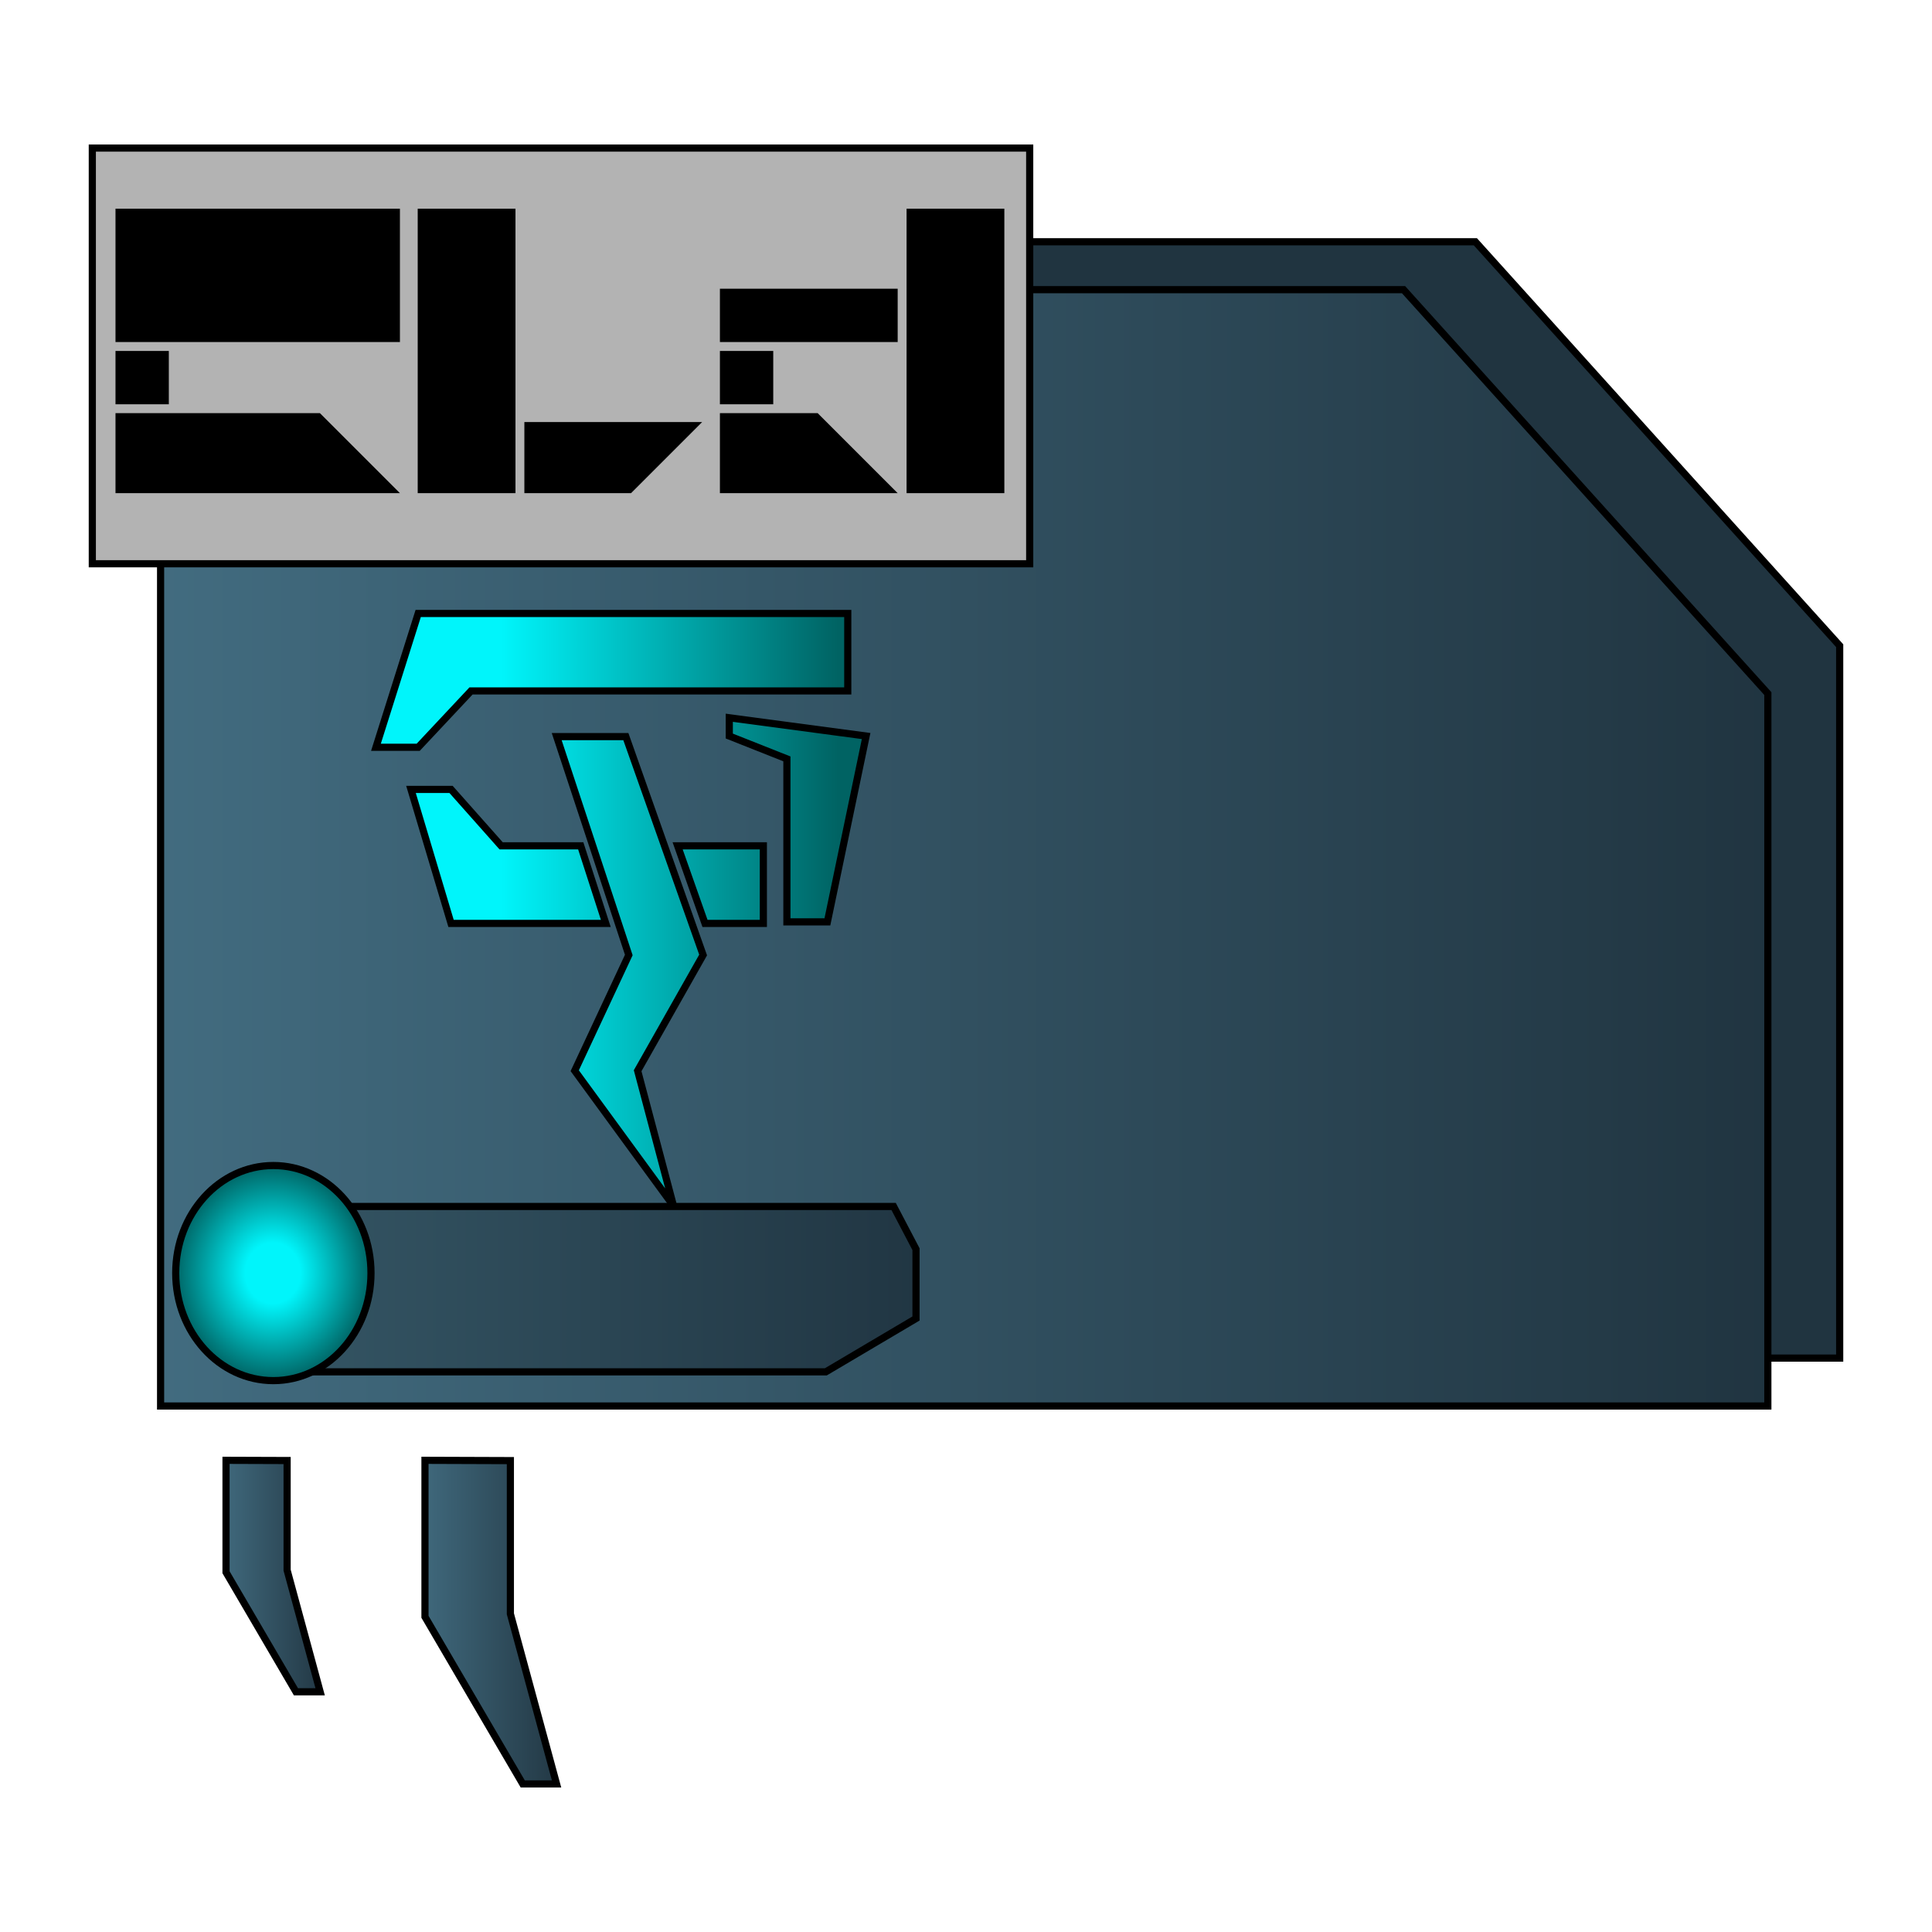 <?xml version="1.0" encoding="UTF-8" standalone="no"?>
<!-- Created with Inkscape (http://www.inkscape.org/) -->

<svg
   width="1080mm"
   height="1080mm"
   viewBox="0 0 1080 1080"
   version="1.1"
   id="svg12324"
   inkscape:version="1.2.2 (b0a8486541, 2022-12-01)"
   sodipodi:docname="folder-network.svg"
   xmlns:inkscape="http://www.inkscape.org/namespaces/inkscape"
   xmlns:sodipodi="http://sodipodi.sourceforge.net/DTD/sodipodi-0.dtd"
   xmlns:xlink="http://www.w3.org/1999/xlink"
   xmlns="http://www.w3.org/2000/svg"
   xmlns:svg="http://www.w3.org/2000/svg">
  <sodipodi:namedview
     id="namedview12326"
     pagecolor="#ffffff"
     bordercolor="#666666"
     borderopacity="1.0"
     inkscape:showpageshadow="2"
     inkscape:pageopacity="0.0"
     inkscape:pagecheckerboard="0"
     inkscape:deskcolor="#d1d1d1"
     inkscape:document-units="mm"
     showgrid="false"
     inkscape:zoom="0.18974909"
     inkscape:cx="1415.0265"
     inkscape:cy="2611.3432"
     inkscape:window-width="1920"
     inkscape:window-height="1061"
     inkscape:window-x="0"
     inkscape:window-y="0"
     inkscape:window-maximized="1"
     inkscape:current-layer="layer1"
     showguides="false" />
  <defs
     id="defs12321">
    <linearGradient
       inkscape:collect="always"
       id="linearGradient1022">
      <stop
         style="stop-color:#426c80;stop-opacity:1;"
         offset="0"
         id="stop1018" />
      <stop
         style="stop-color:#203440;stop-opacity:1;"
         offset="0.462"
         id="stop1020" />
    </linearGradient>
    <linearGradient
       inkscape:collect="always"
       id="linearGradient34815">
      <stop
         style="stop-color:#416b7f;stop-opacity:1;"
         offset="0"
         id="stop34813" />
      <stop
         style="stop-color:#213541;stop-opacity:1;"
         offset="1"
         id="stop34811" />
    </linearGradient>
    <linearGradient
       inkscape:collect="always"
       id="linearGradient29302">
      <stop
         style="stop-color:#345564;stop-opacity:1;"
         offset="0"
         id="stop29298" />
      <stop
         style="stop-color:#213643;stop-opacity:1;"
         offset="1"
         id="stop29300" />
    </linearGradient>
    <linearGradient
       inkscape:collect="always"
       id="linearGradient28121">
      <stop
         style="stop-color:#426c80;stop-opacity:1;"
         offset="0"
         id="stop28117" />
      <stop
         style="stop-color:#203440;stop-opacity:1;"
         offset="1"
         id="stop28119" />
    </linearGradient>
    <linearGradient
       inkscape:collect="always"
       id="linearGradient20308">
      <stop
         style="stop-color:#00f5fb;stop-opacity:1;"
         offset="0.272"
         id="stop20306" />
      <stop
         style="stop-color:#006363;stop-opacity:1;"
         offset="0.972"
         id="stop20304" />
    </linearGradient>
    <rect
       x="966.581"
       y="854.483"
       width="2189.085"
       height="1104.06"
       id="rect1031" />
    <radialGradient
       inkscape:collect="always"
       xlink:href="#linearGradient20308"
       id="radialGradient20310"
       cx="524.674"
       cy="632.398"
       fx="524.674"
       fy="632.398"
       r="56.609"
       gradientUnits="userSpaceOnUse"
       gradientTransform="matrix(0.999,0,0,1.101,-360.966,60.462)" />
    <linearGradient
       inkscape:collect="always"
       xlink:href="#linearGradient28121"
       id="linearGradient28123"
       x1="204.301"
       y1="762.336"
       x2="517.113"
       y2="762.336"
       gradientUnits="userSpaceOnUse"
       gradientTransform="matrix(2.909,0,0,2.463,-499.82,-1358.749)" />
    <linearGradient
       inkscape:collect="always"
       xlink:href="#linearGradient29302"
       id="linearGradient29304"
       x1="529.729"
       y1="640.565"
       x2="886.103"
       y2="640.565"
       gradientUnits="userSpaceOnUse"
       gradientTransform="matrix(0.999,0,0,1.101,-360.966,60.462)" />
    <linearGradient
       inkscape:collect="always"
       xlink:href="#linearGradient34815"
       id="linearGradient34817"
       x1="220.544"
       y1="941.692"
       x2="255.757"
       y2="941.692"
       gradientUnits="userSpaceOnUse"
       gradientTransform="matrix(1.719,0,0,1.697,-245.625,-671.725)" />
    <linearGradient
       inkscape:collect="always"
       xlink:href="#linearGradient34815"
       id="linearGradient34961"
       gradientUnits="userSpaceOnUse"
       x1="220.544"
       y1="941.692"
       x2="255.757"
       y2="941.692"
       gradientTransform="matrix(2.403,0,0,2.372,-286.671,-1281.829)" />
    <rect
       x="443.388"
       y="394.958"
       width="2174.357"
       height="1533.072"
       id="rect40952" />
    <linearGradient
       inkscape:collect="always"
       xlink:href="#linearGradient1022"
       id="linearGradient1016"
       gradientUnits="userSpaceOnUse"
       gradientTransform="matrix(2.909,0,0,2.463,-459.661,-1385.521)"
       x1="204.301"
       y1="762.336"
       x2="517.113"
       y2="762.336" />
    <radialGradient
       inkscape:collect="always"
       xlink:href="#linearGradient20308"
       id="radialGradient20310-7"
       cx="524.674"
       cy="632.398"
       fx="524.674"
       fy="632.398"
       r="56.609"
       gradientUnits="userSpaceOnUse"
       gradientTransform="matrix(0.999,0,0,1.101,-360.966,60.462)" />
    <linearGradient
       inkscape:collect="always"
       xlink:href="#linearGradient20308"
       id="linearGradient39581"
       x1="257.742"
       y1="419.431"
       x2="486.688"
       y2="419.431"
       gradientUnits="userSpaceOnUse"
       gradientTransform="matrix(1.176,0,0,1.176,-85.603,-67.995)" />
    <linearGradient
       inkscape:collect="always"
       xlink:href="#linearGradient20308"
       id="linearGradient39894"
       gradientUnits="userSpaceOnUse"
       x1="257.742"
       y1="419.431"
       x2="486.688"
       y2="419.431"
       gradientTransform="matrix(1.176,0,0,1.176,-85.603,-67.995)" />
    <linearGradient
       inkscape:collect="always"
       xlink:href="#linearGradient20308"
       id="linearGradient39896"
       gradientUnits="userSpaceOnUse"
       x1="257.742"
       y1="419.431"
       x2="486.688"
       y2="419.431"
       gradientTransform="matrix(1.176,0,0,1.176,-85.603,-67.995)" />
    <linearGradient
       inkscape:collect="always"
       xlink:href="#linearGradient20308"
       id="linearGradient39898"
       gradientUnits="userSpaceOnUse"
       x1="257.742"
       y1="419.431"
       x2="486.688"
       y2="419.431"
       gradientTransform="matrix(1.176,0,0,1.176,-85.603,-67.995)" />
  </defs>
  <g
     inkscape:label="Layer 1"
     inkscape:groupmode="layer"
     id="layer1">
    <g
       id="g40025"
       transform="translate(-10.636,-45.058)">
      <path
         style="fill:url(#linearGradient1016);fill-opacity:1;stroke:#000000;stroke-width:4;stroke-linecap:butt;stroke-linejoin:miter;stroke-dasharray:none;stroke-opacity:1"
         d="M 1039.033,804.246 V 406.006 L 835.376,180.206 H 140.56 v 624.039 z"
         id="path1014"
         sodipodi:nodetypes="cccccc" />
      <path
         style="fill:url(#linearGradient28123);fill-opacity:1;stroke:#000000;stroke-width:4;stroke-linecap:butt;stroke-linejoin:miter;stroke-dasharray:none;stroke-opacity:1"
         d="M 998.874,831.018 V 432.778 L 795.217,206.979 H 100.402 v 624.039 z"
         id="path18786"
         sodipodi:nodetypes="cccccc" />
      <path
         style="fill:url(#linearGradient29304);fill-opacity:1;stroke:#000000;stroke-width:4;stroke-linecap:butt;stroke-linejoin:miter;stroke-dasharray:none;stroke-opacity:1"
         d="m 202.909,719.482 h 307.268 l 12.514,23.876 v 38.747 l -50.415,29.821 H 175.837 l 23.011,-14.91 16.243,-31.312 z"
         id="path18844"
         sodipodi:nodetypes="ccccccccc" />
      <ellipse
         style="fill:url(#radialGradient20310);fill-opacity:1;stroke:#000000;stroke-width:4;stroke-linejoin:miter;stroke-dasharray:none;stroke-opacity:1"
         id="path18842"
         cx="163.444"
         cy="756.713"
         rx="54.581"
         ry="60.123" />
      <path
         style="fill:url(#linearGradient34817);fill-opacity:1;stroke:#000000;stroke-width:4;stroke-linecap:butt;stroke-linejoin:miter;stroke-dasharray:none;stroke-opacity:1"
         d="m 136.985,861.383 v 62.578 l 39.096,66.829 h 13.525 l -18.471,-68.031 v -61.258 z"
         id="path34809" />
      <path
         style="fill:url(#linearGradient34961);fill-opacity:1;stroke:#000000;stroke-width:4;stroke-linecap:butt;stroke-linejoin:miter;stroke-dasharray:none;stroke-opacity:1"
         d="m 248.199,861.383 v 87.481 l 54.654,93.424 h 18.907 l -25.821,-95.104 v -85.636 z"
         id="path34959" />
      <rect
         style="fill:#b3b3b3;stroke:#000000;stroke-width:4;stroke-dasharray:none;stop-color:#000000"
         id="rect40896"
         width="524.004"
         height="232.378"
         x="62.24"
         y="127.828"
         ry="0" />
      <g
         aria-label="CLD"
         transform="matrix(0.265,0,0,0.265,-42.3,37.198)"
         id="text40950"
         style="font-size:600px;line-height:1.25;font-family:'Universal Union';-inkscape-font-specification:'Universal Union';white-space:pre;shape-inside:url(#rect40952);display:inline">
        <path
           d="M 443.389,1069.957 V 901.207 h 431.25 L 1043.389,1069.957 Z m 0,-187.5 v -112.5 h 112.5 v 112.5 z m 0,-131.25 v -281.25 h 600 v 281.25 z"
           id="path40002" />
        <path
           d="M 1305.889,1069.957 V 919.957 h 375 l -150,150 z m -225,0 V 469.957 h 206.25 V 1069.957 Z"
           id="path40004" />
        <path
           d="M 1718.389,1069.957 V 901.207 h 206.25 l 168.75,168.75 z m 0,-187.5 v -112.5 h 112.5 v 112.5 z m 0,-131.25 v -112.5 h 375 v 112.5 z m 393.75,318.75 V 469.957 h 206.25 V 1069.957 Z"
           id="path40006" />
      </g>
      <g
         id="g39904"
         style="stroke-width:4;stroke-dasharray:none">
        <path
           style="font-variation-settings:normal;opacity:1;fill:url(#linearGradient39894);fill-opacity:1;stroke:#000000;stroke-width:4;stroke-linecap:butt;stroke-linejoin:miter;stroke-miterlimit:4;stroke-dasharray:none;stroke-dashoffset:0;stroke-opacity:1;stop-color:#000000;stop-opacity:1"
           d="m 220.794,462.787 h 23.619 l 29.524,-31.493 h 210.607 V 387.992 H 244.413 Z"
           id="path39132" />
        <path
           style="font-variation-settings:normal;opacity:1;fill:url(#linearGradient39581);fill-opacity:1;stroke:#000000;stroke-width:4;stroke-linecap:butt;stroke-linejoin:miter;stroke-miterlimit:4;stroke-dasharray:none;stroke-dashoffset:0;stroke-opacity:1;stop-color:#000000;stop-opacity:1"
           d="m 418.313,446.287 v 10.219 l 32.208,12.774 v 91.12 h 22.634 l 21.651,-103.894 z"
           id="path39583"
           sodipodi:nodetypes="ccccccc" />
        <path
           id="path39645"
           style="font-variation-settings:normal;opacity:1;fill:url(#linearGradient39896);fill-opacity:1;stroke:#000000;stroke-width:4;stroke-linecap:butt;stroke-linejoin:miter;stroke-miterlimit:4;stroke-dasharray:none;stroke-dashoffset:0;stroke-opacity:1;stop-color:#000000;stop-opacity:1"
           d="m 240.378,486.341 22.399,74.925 h 86.512 l -14.011,-43.378 H 290.777 l -27.999,-31.548 z m 149.064,31.548 15.301,43.378 h 32.615 v -43.378 z"
           sodipodi:nodetypes="cccccccccccc" />
        <path
           style="font-variation-settings:normal;opacity:1;fill:url(#linearGradient39898);fill-opacity:1;stroke:#000000;stroke-width:4;stroke-linecap:butt;stroke-linejoin:miter;stroke-miterlimit:4;stroke-dasharray:none;stroke-dashoffset:0;stroke-opacity:1;stop-color:#000000;stop-opacity:1"
           d="m 321.837,456.838 h 38.662 l 43.187,122.074 -36.601,64.681 20.041,75.558 -55.214,-75.558 30.222,-64.681 z"
           id="path39749"
           sodipodi:nodetypes="cccccccc" />
      </g>
    </g>
  </g>
</svg>
